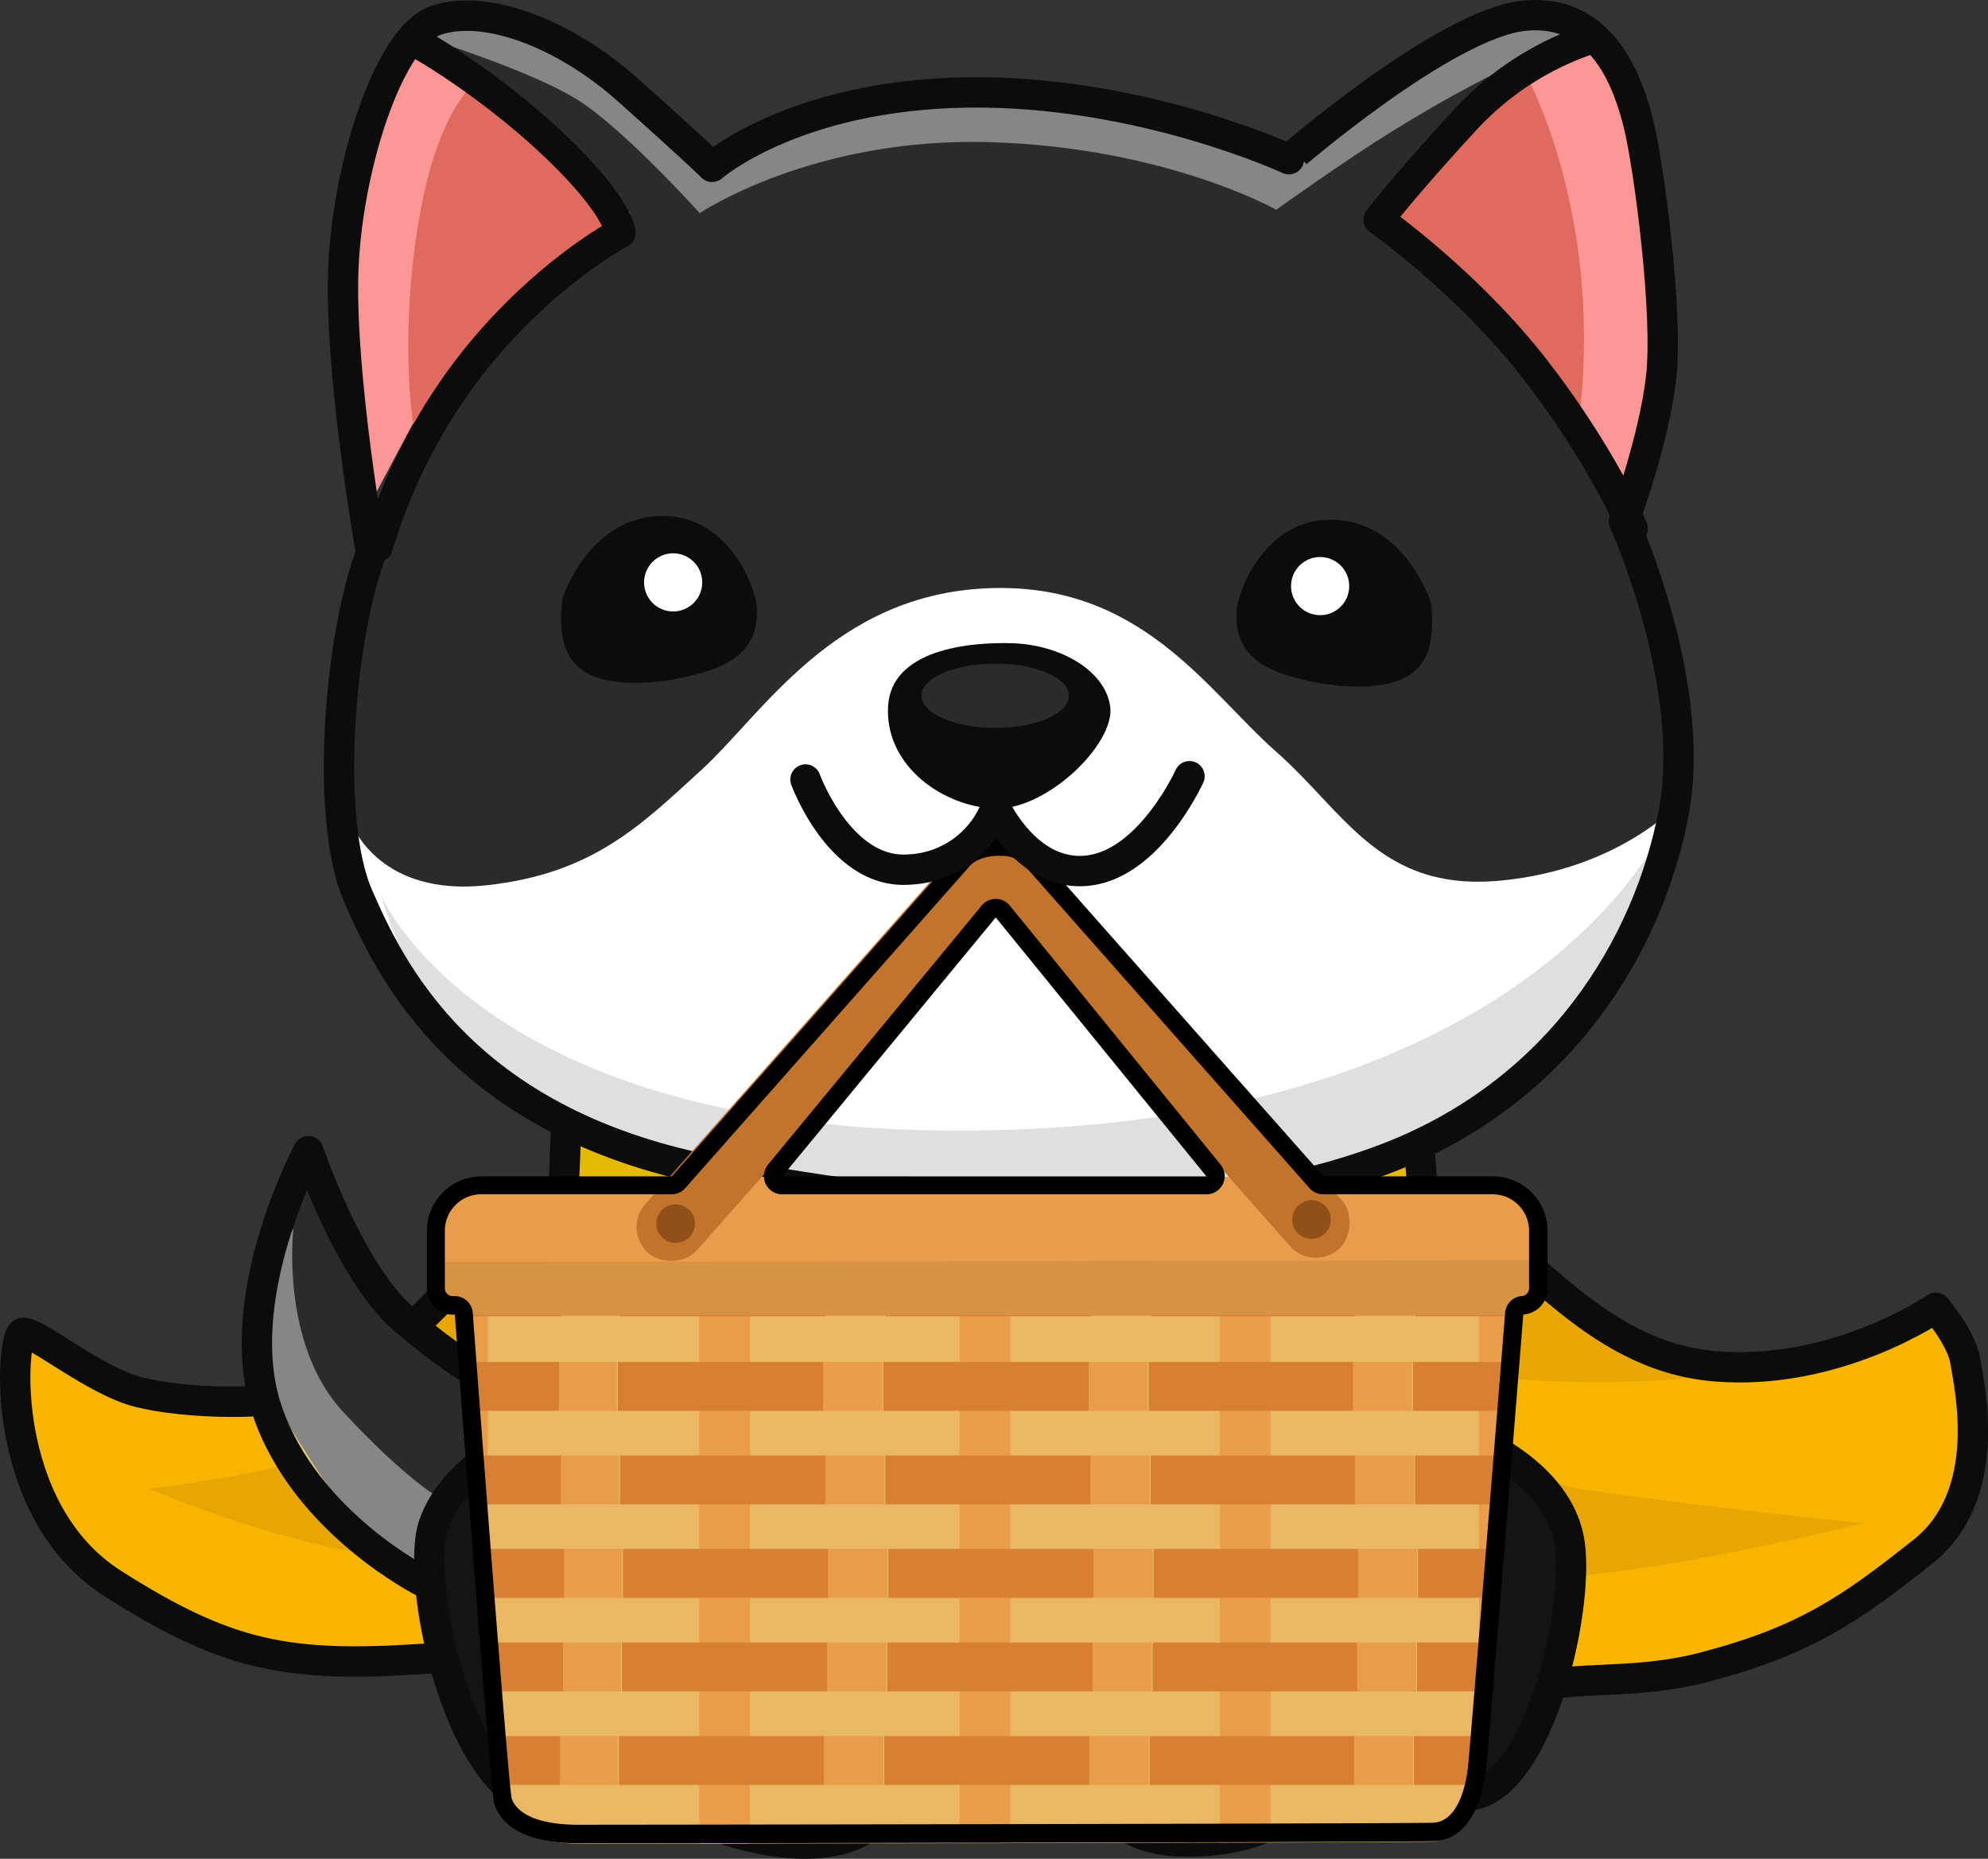 <svg xmlns="http://www.w3.org/2000/svg" xmlns:xlink="http://www.w3.org/1999/xlink" viewBox="0 0 327.43 306.18"><rect x="0" y="0" width="327.43" height="306.18" fill="#333333" stroke="none"/><defs><style>.cls-1,.cls-4{fill:none;}.cls-15,.cls-2{fill:#f8b500;}.cls-3{fill:#e8a600;}.cls-15,.cls-4{stroke:#0c0c0c;stroke-linecap:round;stroke-linejoin:round;stroke-width:5px;}.cls-5{fill:#2b2b2b;}.cls-6{fill:#141414;}.cls-7{fill:#faf8f1;}.cls-8{fill:#e5b900;}.cls-9{fill:#fff;}.cls-10{fill:#fd9795;}.cls-11{fill:#de6b5e;}.cls-12{fill:#e5e5e5;opacity:0.49;}.cls-13{fill:#dfdfdf;}.cls-14{fill:#0c0c0c;}.cls-16{fill:#eab764;}.cls-17{clip-path:url(#clip-path);}.cls-18{fill:#e99d49;}.cls-19{fill:#e89d4a;}.cls-20{fill:#d78031;}.cls-21{fill:#d79244;}.cls-22{fill:#c2742c;}.cls-23{fill:#915018;}</style><clipPath id="clip-path"><path class="cls-1" d="M75.48,215.78S81.34,294.31,82,297s3.69,6.7,13.9,6.7,134.64-.17,139.83-.34,8-5.35,8.7-12.22,6.2-75.69,6.2-75.69Z"/></clipPath></defs><title>toto_services</title><g id="Layer_2" data-name="Layer 2"><g id="Layer_2-2" data-name="Layer 2"><path class="cls-2" d="M155.83,190.51s-35.44,7.34-53.17,16.41-38,18.53-47.52,21.75-24.95,2.51-32.32.63S5.7,219.14,3.75,219.55-.4,248.76,18.6,260.86s29,13.82,51,12.4,33.33-2,38.38,1.67,7.9,16,30.37,20.67,28.86,6.77,51.88,4,32.53-7.43,36.59-13.17,6.78-2.61,20.79-6.4,17.24-5.85,30.47-5.44,27.79-9.83,39.72-19.31,6.47-27.3,5.94-31.07-4.89-8.84-4.89-8.84-16.16,10.53-36.16,9.66-43-9.09-57.3-16.58S188,193.4,182,192,166.5,190.14,155.83,190.51Z"/><path class="cls-3" d="M75.67,223a52.38,52.38,0,0,1-15.28,13.6c-9.87,5.8-35.88,8.6-35.88,8.6s34.07,14.78,52,10.88,41.6-35.51,41.6-35.51-5.72,48.41,2.11,56.17,32.67,19.1,43,20.83,42.37-2,47-4.87S223.38,272,223.3,264s-5.8-31.4-5.8-31.4,14.25,22.3,27.37,26.46,62-8.16,62-8.16-24.75-2.45-47.06-5.71c-8.69-1.27-44.52-25.1-41.92-25.49s12.07,6.48,34.32,7.65,34.61-1.5,34.61-1.5-21.3-4.87-48-25.28c-9.51-7.28-48.94-5.93-56.93-8.52s-37.16.48-43,2.17-32.68,11.89-42.53,17S75.67,223,75.67,223Z"/><path class="cls-3" d="M63.64,225.42c1,0,11.64-.11,28.94-5.9s34.06-14.9,42.56-18.15,6.92-4.48,14.05-5.2,10.7-1.3,10.7-1.3l-4.06-4.36s-40-3.23-54.06,2.44S63.64,225.42,63.64,225.42Z"/><path class="cls-4" d="M155.83,190.51s-42.86-3.64-60.59,5.43-30.63,29.51-40.1,32.73-24.95,2.51-32.32.63S5.7,219.14,3.75,219.55-.4,248.76,18.6,260.86s29,13.82,51,12.4,33.33-2,38.38,1.67,7.9,16,30.37,20.67,28.86,6.77,51.88,4,32.53-7.43,36.59-13.17,4.33-3.43,18.34-7.21,22.83-1.27,35.64-4.63c16.59-4.35,24-9.56,35.91-19s7.56-27.57,7-31.34-4.89-8.84-4.89-8.84-16.2,11.24-36.16,9.66c-20.9-1.65-31.84-20.61-45.69-27.7-14.37-7.36-48.94-3.9-55-5.26S166.5,190.14,155.83,190.51Z"/><path class="cls-5" d="M83.15,228.79c-1.09-.27-13.33-6.53-18.5-13.06s-15.23-23.39-15.23-23.39-8.23,24.28-7.41,30.8S60.37,254,60.37,254l10.81,4.29,15.51-20.47Z"/><polygon class="cls-6" points="187.77 296.26 138.71 296.97 139.19 274.49 187.07 274.49 187.77 296.26"/><path class="cls-5" d="M97.57,205.67c1.09.54,64.75,11.15,66.38,11.15s48.15-6,49-6.26,21-6.53,21-6.53l-3,59.58-26.11,29.11-24.49.82.55-18-32.1,1.36-4.9,15.24-29.11-3.27L88.87,231.24Z"/><path class="cls-6" d="M100.29,205.67s-6,11.15-3.53,23.12,24.21,59,24.21,59l-10.07,5.44s-23.67-49-25.84-60.93-2.72-18.23.27-22S93.22,201,93.22,201Z"/><path class="cls-6" d="M229,205.94a60.21,60.21,0,0,1,1.63,26.66c-2.45,14.69-24.21,55.5-24.21,55.5l11.15,4.62s23.94-42.71,26.39-55.23-.54-28.29-2.45-31-6.8-5.71-6.8-5.71Z"/><path class="cls-7" d="M104.85,208.66c-.41.61-4.49,5.3,4.28,16.52s30.4,34.08,34.08,38,7.14,14.07,7.14,14.07,1,4.49,13.26,4.29S181,273.13,181,273.13s.41-8.36,3.88-10.81,21.42-19,28.36-29.18,9.39-13.87,9.79-17.95-1.22-9.59-1.22-9.59Z"/><path class="cls-2" d="M94.24,187.44l.41,12.85S117.91,217,153,217.43s81-15.71,81-15.71l-.41-12s-26.32,12.24-73.24,9S94.24,187.44,94.24,187.44Z"/><path class="cls-8" d="M93.83,192.13s10.2,7.35,28,9,27.34,2,27.34,2-1.63.82-1.42,3.88,3.06,7.75,3.06,7.75l25.91.41s2.63-4.52,2.45-7.55c-.21-3.47-.21-2.65-.21-2.65s9-.82,25.51-3.07a142.64,142.64,0,0,0,29.17-7.14v-5.1s-37.13,10.82-68.14,9.59-71.21-11.83-71.21-11.83Z"/><path class="cls-9" d="M56.76,130.85s3.81,33.46,22.86,44.62,48.42,25,94.4,22.85,76.17-16,83-24.21,18.23-43.53,17.41-43.53-86.24-48.7-88.14-49S56.76,130.85,56.76,130.85Z"/><path class="cls-5" d="M57.85,135.48c.27.81,4.9,12.24,22.31,10.34s25.3-9.8,35.37-19,21.76-28.83,47.06-29.92,36.18,16.86,47.61,26.93,17.14,23.12,37,21.22,29.65-13.06,29.65-13.06-.27-41.08-20.68-67.19S226,35.91,226,35.91L258.89,4.08,237.16,7.79,212.65,25.3S180.82,14.14,162.86,15s-45.16,11.7-45.16,11.7S105.19,13.6,98.12,9.79,71.73,4.62,71.73,4.62,82.88,17.68,88.59,21.49s13.88,16.87,13.88,16.87L74.72,63.93,56.49,106.1Z"/><path class="cls-10" d="M60.84,83.24s-3.53-29.65-4.08-41.62S62.21,8.43,68.73,9,90.5,27.48,90.5,27.48Z"/><path class="cls-10" d="M229.24,34S256.17,3.26,263.52,7.89s12.79,45.7,10.61,53.32S268.42,83,268.42,83s-14.69-25.84-22.58-32.64S229.24,34,229.24,34Z"/><path class="cls-11" d="M78.26,13.6s-6.53,4.63-9.53,24.21-.54,32.92-.54,32.92S75,58.22,84.79,50.87s19-15.78,19-15.78Z"/><path class="cls-11" d="M252.09,13.87s5.17,9.8,7.62,25.85A109.05,109.05,0,0,1,260,69.64s-10.61-14.14-18.22-21a180.51,180.51,0,0,1-13.61-13.6S248.28,15.51,252.09,13.87Z"/><path class="cls-12" d="M69.55,6c1.36.55,18.23,5.72,25.84,10.61s19.86,18.5,19.86,18.5,18.5-12.51,47.61-11.7S210.2,34.55,210.2,34.55s11.24-8.07,19.31-13.06C248,10.06,259.44,6.26,259.44,6.26s-4.9-5.17-16.32-.82-31.83,20.4-31.83,20.4S185.17,13.6,166.13,14.42,117.7,26.66,117.7,26.66,100.29,7.62,90.23,4.9,69.55,6,69.55,6Z"/><path class="cls-13" d="M62.75,147.45s17.41,41.62,103.92,38.63,107.19-49.51,107.19-49.51-6.26,56.31-83,60.93C190.88,197.5,81.52,213.55,62.75,147.45Z"/><path class="cls-9" d="M113.21,293.54s1.84-5.72,14.69-5.72,17.76,3.88,17.76,3.88,1.63,8-4.09,9.79-18.15,2-22.44,0S113.21,293.54,113.21,293.54Z"/><path class="cls-9" d="M181.77,292.11c.82-.21,8.16-5.51,18.77-5.1s15.1,5.71,15.1,5.71-9.79,9.39-16.94,9.79-13-1.83-14.07-2.65S181.77,292.11,181.77,292.11Z"/><path class="cls-12" d="M48.33,202.33s-2.24,19,8.16,30.2S72.2,246.61,72.2,246.61l-3.26,11.22s-14.08-7.75-18.36-15.71-10.41-23.26-8.17-28.77A73,73,0,0,1,48.33,202.33Z"/><path class="cls-6" d="M84.51,238.85c-.81,0-12.51,6.53-13.33,13.88s2.45,34.82,7.89,39.17,13.33,5.72,19.86,5.44,12.79-1.08,12.79-1.08Z"/><path class="cls-6" d="M245.56,239.13s10.89,4.89,13.61,13.33-3.81,31.55-7.35,36.18-6.53,6.8-11.7,7.34-23.66-.27-23.66-.27Z"/><path class="cls-14" d="M92.61,98.68S96.69,85.62,108.32,85s16.12,11.84,16.32,14.9-.2,8.16-8,10.61c-6.75,2.13-14.08,2.65-18.56,1S91.79,106,92.61,98.68Z"/><path class="cls-4" d="M61,90.32s-4.9-27.75-4.49-44.89,7.35-39.17,15.1-42S92.4,5,103.42,14.82s13.87,12.66,13.87,12.66,13.47-11.84,42-12.25,53,11,53,11S238.08,3.81,251.14,2.58s17.14,11.43,18.77,18,4.9,31,3.68,41.62-6.13,23.67-6.13,23.67,12.25,26.93,8.17,48.15-18.37,46.11-48.16,57.13-69.78,9.79-110.58,1.63-52.64-33.05-57.95-45.29-3.26-41.22,2-55.91"/><path class="cls-4" d="M68.19,6.8c.82.27,12.51,7.07,23.12,17.14S102.2,38.36,102.2,38.36,89.68,44.89,78,59.58A91.51,91.51,0,0,0,62.21,90.05"/><path class="cls-4" d="M262.43,6.26a49,49,0,0,0-21.22,13.6c-9.79,10.61-14.14,16.32-14.14,16.32s14.69,10.34,25.84,24.76,16,26.11,16,26.11"/><path class="cls-4" d="M93.22,186.35l-.55,13.87s22.86,18,71.82,16.06,70.19-15.51,70.19-15.51l-.81-10.34"/><path class="cls-15" d="M169.86,214.26s6.81-1.25,9.71,9.38,3.74,20.45,6,23.22,6.24,7.37,6.24,7.37-15.29-5.27-20.69-14.36S157.19,220.29,169.86,214.26Z"/><path class="cls-15" d="M166.88,216.71a15.49,15.49,0,0,1,3.94,16.68c-4.46,13.24-10.43,14.48-11.65,17.82a30.18,30.18,0,0,0-1.71,10.11s-8.17-14-6.34-24.38S153.34,213,166.88,216.71Z"/><circle class="cls-15" cx="163.2" cy="209.26" r="9.58"/><path class="cls-4" d="M92.67,200.22s-12.24,10.07-8.43,29.66,23.4,66.65,31.83,70.19c11.27,4.72,23.94,5.16,28.57-.82s2.72-45.43,2.72-45.43"/><path class="cls-4" d="M180,254.63s.82,36.46,1.36,40,3.81,9,15.24,8.71,19.31-4.9,25-14.15,22.31-44.61,22.86-58.21-.82-24.76-9.8-30.2"/><path class="cls-4" d="M85.33,237.49s-10.61,4.36-13.88,13.61,4.36,45.43,19,46.24,19.86-.81,19.86-.81"/><path class="cls-4" d="M243.93,237.77s12.24,5.17,14.42,15.5-4.62,40.81-16.05,42.44-26.12,1.36-26.12,1.36"/><path class="cls-4" d="M69.82,260.62S50.24,250.83,44,232.33s6.8-42.72,6.8-42.72,6.65,19.73,15.51,27.48c10.88,9.52,17.13,11.43,17.13,11.43"/><path class="cls-14" d="M163.13,133.17c-8.84-.82-17.41-7.62-16.86-16.87s13.19-10.61,20.67-10.34,15.1,4.35,15.92,10.47S172,134,163.13,133.17Z"/><ellipse class="cls-5" cx="163.92" cy="114.6" rx="12.14" ry="5.3"/><circle class="cls-9" cx="110.87" cy="95.93" r="4.79"/><path class="cls-14" d="M235.69,99.3S231.61,86.24,220,85.62s-16.12,11.84-16.33,14.9.21,8.16,8,10.61c6.75,2.13,14.08,2.65,18.57,1S236.5,106.64,235.69,99.3Z"/><circle class="cls-9" cx="217.43" cy="96.54" r="4.79"/><line class="cls-4" x1="145.86" y1="297.82" x2="181.09" y2="297.82"/><path class="cls-16" d="M75.48,215.78S81.34,294.31,82,297s3.69,6.7,13.9,6.7,134.64-.17,139.83-.34,8-5.35,8.7-12.22,6.2-75.69,6.2-75.69Z"/><g class="cls-17"><rect class="cls-18" x="115.17" y="210.56" width="8.37" height="93.44"/><rect class="cls-18" x="158.04" y="210.72" width="8.37" height="93.44"/><rect class="cls-18" x="200.91" y="210.05" width="8.37" height="93.44"/><rect class="cls-18" x="243.61" y="208.46" width="8.37" height="93.44"/><rect class="cls-18" x="71.97" y="212.06" width="8.37" height="93.44"/><rect class="cls-19" x="92.06" y="285.97" width="9.71" height="8.04"/><rect class="cls-20" x="101.94" y="285.97" width="33.83" height="8.04"/><rect class="cls-20" x="57.9" y="285.97" width="34.33" height="8.04"/><rect class="cls-19" x="135.77" y="285.97" width="9.71" height="8.04"/><rect class="cls-20" x="145.65" y="285.97" width="33.83" height="8.04"/><rect class="cls-19" x="179.47" y="285.97" width="9.71" height="8.04"/><rect class="cls-20" x="189.35" y="285.97" width="33.83" height="8.04"/><rect class="cls-19" x="223.01" y="285.97" width="9.71" height="8.04"/><rect class="cls-20" x="232.89" y="285.97" width="33.83" height="8.04"/><rect class="cls-19" x="92.56" y="270.56" width="9.71" height="8.04"/><rect class="cls-20" x="102.44" y="270.56" width="33.83" height="8.04"/><rect class="cls-20" x="58.4" y="270.56" width="34.33" height="8.04"/><rect class="cls-19" x="136.27" y="270.56" width="9.71" height="8.04"/><rect class="cls-20" x="146.15" y="270.56" width="33.83" height="8.04"/><rect class="cls-19" x="179.97" y="270.56" width="9.71" height="8.04"/><rect class="cls-20" x="189.85" y="270.56" width="33.83" height="8.04"/><rect class="cls-19" x="223.51" y="270.56" width="9.71" height="8.04"/><rect class="cls-20" x="233.39" y="270.56" width="33.83" height="8.04"/><rect class="cls-19" x="92.73" y="255.15" width="9.71" height="8.04"/><rect class="cls-20" x="102.61" y="255.15" width="33.83" height="8.04"/><rect class="cls-20" x="58.57" y="255.15" width="34.33" height="8.04"/><rect class="cls-19" x="136.44" y="255.15" width="9.71" height="8.04"/><rect class="cls-20" x="146.32" y="255.15" width="33.83" height="8.04"/><rect class="cls-19" x="180.14" y="255.15" width="9.71" height="8.04"/><rect class="cls-20" x="190.02" y="255.15" width="33.83" height="8.04"/><rect class="cls-19" x="223.68" y="255.15" width="9.71" height="8.04"/><rect class="cls-20" x="233.56" y="255.15" width="33.83" height="8.04"/><rect class="cls-19" x="92.23" y="239.75" width="9.71" height="8.04"/><rect class="cls-20" x="102.11" y="239.75" width="33.83" height="8.04"/><rect class="cls-20" x="58.07" y="239.75" width="34.33" height="8.04"/><rect class="cls-19" x="135.93" y="239.75" width="9.71" height="8.04"/><rect class="cls-20" x="145.81" y="239.75" width="33.83" height="8.04"/><rect class="cls-19" x="179.64" y="239.75" width="9.71" height="8.04"/><rect class="cls-20" x="189.52" y="239.75" width="33.83" height="8.04"/><rect class="cls-19" x="223.18" y="239.75" width="9.71" height="8.04"/><rect class="cls-20" x="233.06" y="239.75" width="33.83" height="8.04"/><rect class="cls-19" x="91.89" y="224.34" width="9.71" height="8.04"/><rect class="cls-20" x="101.77" y="224.34" width="33.83" height="8.04"/><rect class="cls-20" x="57.73" y="224.34" width="34.33" height="8.04"/><rect class="cls-19" x="135.6" y="224.34" width="9.71" height="8.04"/><rect class="cls-20" x="145.48" y="224.34" width="33.83" height="8.04"/><rect class="cls-19" x="179.3" y="224.34" width="9.71" height="8.04"/><rect class="cls-20" x="189.18" y="224.34" width="33.83" height="8.04"/><rect class="cls-19" x="222.84" y="224.34" width="9.71" height="8.04"/><rect class="cls-20" x="232.72" y="224.34" width="33.83" height="8.04"/><rect class="cls-19" x="92.23" y="208.77" width="9.71" height="8.04"/><rect class="cls-20" x="102.11" y="208.77" width="33.83" height="8.04"/><rect class="cls-20" x="58.07" y="208.77" width="34.33" height="8.04"/><rect class="cls-19" x="135.93" y="208.77" width="9.71" height="8.04"/><rect class="cls-20" x="145.81" y="208.77" width="33.83" height="8.04"/><rect class="cls-19" x="179.64" y="208.77" width="9.71" height="8.04"/><rect class="cls-20" x="189.52" y="208.77" width="33.83" height="8.04"/><rect class="cls-19" x="223.18" y="208.77" width="9.71" height="8.04"/><rect class="cls-20" x="233.06" y="208.77" width="33.83" height="8.04"/></g><rect class="cls-19" x="70.96" y="193.84" width="183.53" height="22.77" rx="9"/><path class="cls-21" d="M250.22,216.61h-175A4.28,4.28,0,0,1,71,212.34V207.9l183.53-.33v4.77A4.28,4.28,0,0,1,250.22,216.61Z"/><rect class="cls-22" x="147.32" y="167.05" width="88.08" height="11.39" rx="5.69" transform="translate(194.16 -85.04) rotate(48.55)"/><circle class="cls-23" cx="216.01" cy="200.88" r="3.18"/><rect class="cls-22" x="91.89" y="167.72" width="88.08" height="11.39" rx="5.69" transform="translate(355.89 186.31) rotate(131.45)"/><circle class="cls-23" cx="111.28" cy="201.55" r="3.18"/><path d="M164.55,141a5.52,5.52,0,0,1,3.71,1l.09.11,47.34,53.61a3,3,0,0,0,2.25,1h27.9a6,6,0,0,1,6,6v9.5a1.27,1.27,0,0,1-1.17,1.26,3,3,0,0,0-2.77,2.76c-.78,9.83-5.48,68.24-6.09,74.48-.21,2.2-1.26,9.37-5.82,9.52-5.11.16-130.65.33-140.73.33-9,0-10.67-3.29-11-4.38-.62-3.56-5.1-62.44-6.39-79.92a3,3,0,0,0-3-2.78h-.33a1.28,1.28,0,0,1-1.27-1.27v-9.5a6,6,0,0,1,6-6h31.33a3,3,0,0,0,2.25-1l46.76-52.94.09-.11c.84-1,2.73-1.71,4.81-1.71m-35.71,55.77h69.91a3,3,0,0,0,2.33-4.89l-34.72-42.67a3,3,0,0,0-2.31-1.1h0a3,3,0,0,0-2.32,1.09l-35.19,42.67a3,3,0,0,0,2.31,4.9M164.55,138c-2.72,0-5.58.89-7.15,2.83l-46.76,52.94H79.31a9,9,0,0,0-9,9v9.5a4.29,4.29,0,0,0,4.27,4.27h.33c.62,8.45,5.83,77.86,6.46,80.38.67,2.68,3.68,6.7,13.89,6.7s135.64-.17,140.83-.34,8-5.36,8.71-12.22c.62-6.35,5.38-65.54,6.09-74.54a4.27,4.27,0,0,0,4-4.25v-9.5a9,9,0,0,0-9-9h-27.9L170.6,140.17c-1.12-1.4-3.52-2.16-6-2.16Zm-35.71,55.77L164,151.12l34.71,42.66Z"/><path class="cls-4" d="M132.67,128.4s5.71,15.65,17,14.83A16.08,16.08,0,0,0,164,133.09s5.38,11.64,15.45,10.28,16.46-15.51,16.46-15.51"/></g></g></svg>